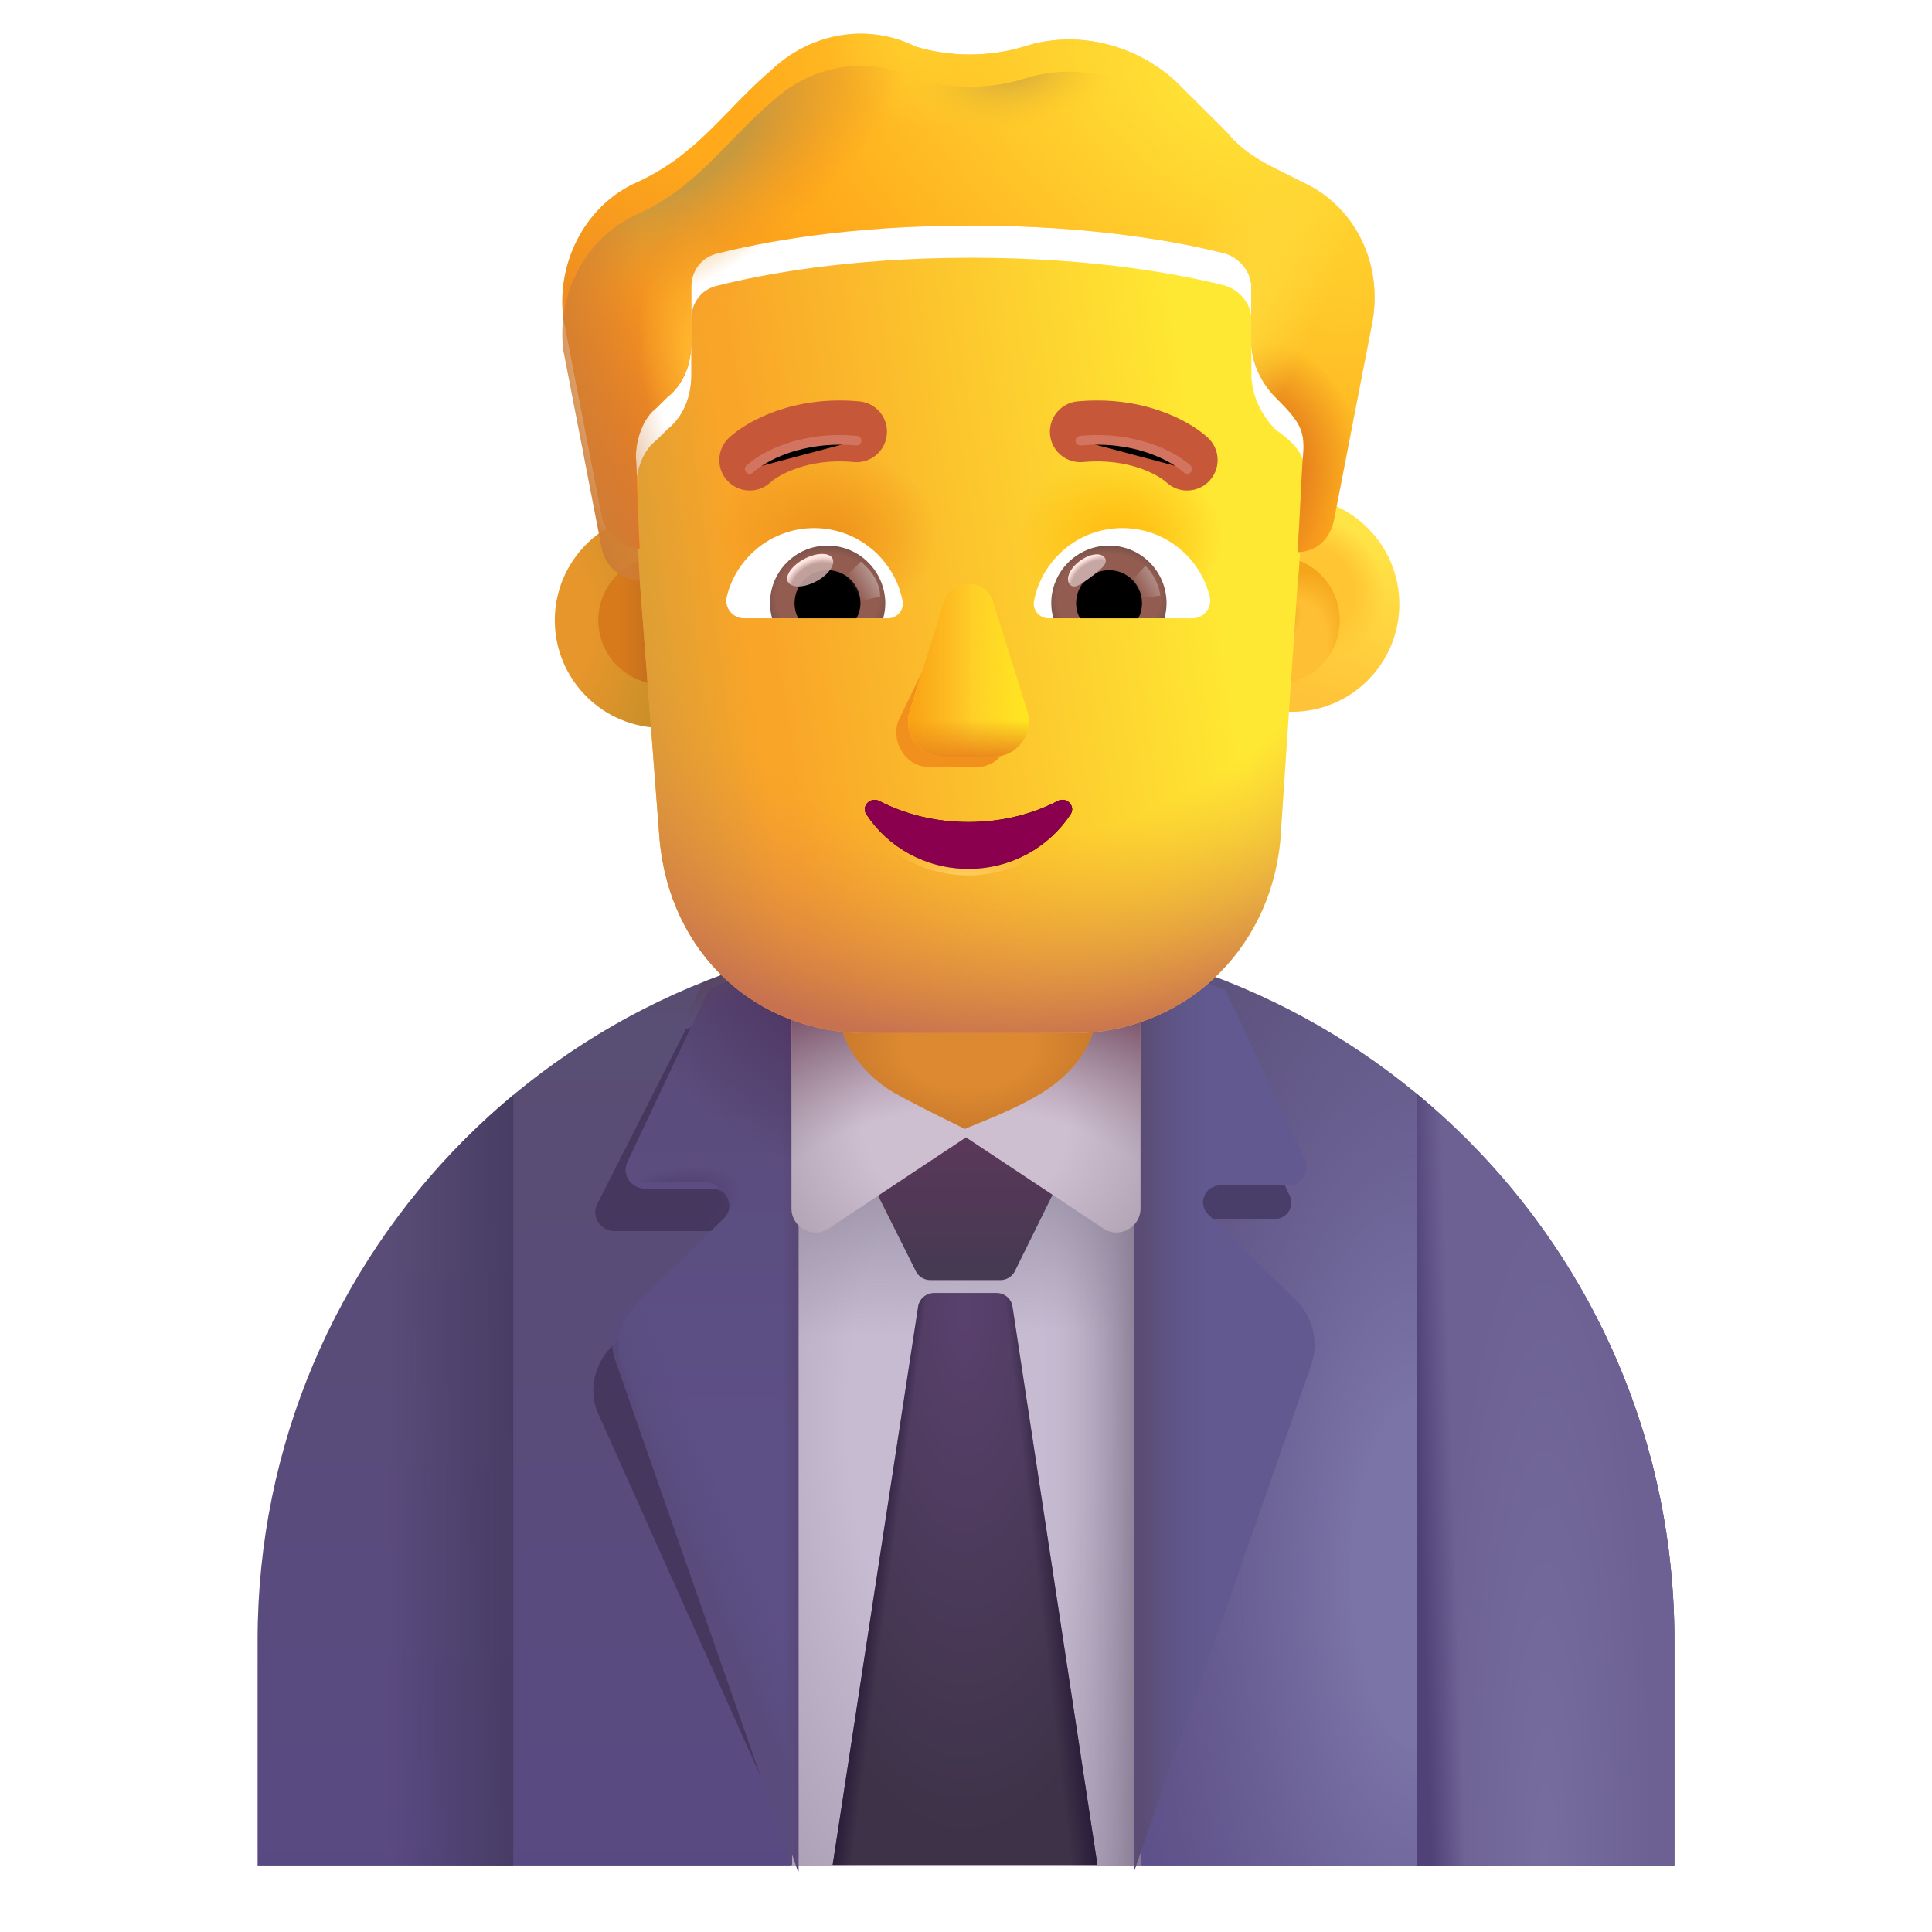 <svg viewBox="1 1 30 30" xmlns="http://www.w3.org/2000/svg">
<path d="M16 15.467C9.92 15.467 5 20.387 5 26.467V29.967H27V26.467C27 20.397 22.07 15.467 16 15.467Z" fill="url(#paint0_linear_4002_2092)"/>
<path d="M16 15.467C9.92 15.467 5 20.387 5 26.467V29.967H27V26.467C27 20.397 22.07 15.467 16 15.467Z" fill="url(#paint1_radial_4002_2092)"/>
<g filter="url(#filter0_f_4002_2092)">
<path d="M13.419 16.816C12.906 16.816 12.123 16.787 11.649 16.982L10.269 19.706C10.179 19.896 10.329 20.116 10.539 20.116H12.089C12.329 20.116 12.439 20.406 12.279 20.566L10.499 21.909C10.239 22.169 10.139 22.559 10.269 22.909L13.181 29.409L14.768 28.293L13.429 16.816H13.419Z" fill="#46375F"/>
</g>
<g filter="url(#filter1_f_4002_2092)">
<path d="M20.904 21.148L19.715 20.32C19.567 20.172 19.672 19.927 19.881 19.927H20.8C20.983 19.927 21.106 19.735 21.027 19.569L19.951 17.278C19.742 17.19 19.523 17.112 19.305 17.042H18.71V28.904L21.114 22.031C21.219 21.717 21.14 21.376 20.904 21.148Z" fill="#493E6A"/>
</g>
<path d="M18.71 16.087H13.29V29.977H18.71V16.087Z" fill="url(#paint2_radial_4002_2092)"/>
<path d="M18.71 16.087H13.29V29.977H18.71V16.087Z" fill="url(#paint3_linear_4002_2092)"/>
<path d="M18.71 16.087H13.29V29.977H18.71V16.087Z" fill="url(#paint4_linear_4002_2092)"/>
<path d="M23 17.985V29.967H27V26.467C27 23.055 25.442 20.003 23 17.985Z" fill="url(#paint5_radial_4002_2092)"/>
<path d="M23 17.985V29.967H27V26.467C27 23.055 25.442 20.003 23 17.985Z" fill="url(#paint6_linear_4002_2092)"/>
<g filter="url(#filter2_i_4002_2092)">
<path d="M13.29 16.057H12.44C12.26 16.117 12.08 16.187 11.91 16.257L10.64 18.947C10.55 19.137 10.7 19.357 10.91 19.357H11.96C12.2 19.357 12.31 19.647 12.15 19.807L10.79 21.137C10.53 21.397 10.43 21.787 10.56 22.137L13.29 29.957H13.3V16.057H13.29Z" fill="url(#paint7_linear_4002_2092)"/>
<path d="M13.29 16.057H12.44C12.26 16.117 12.08 16.187 11.91 16.257L10.64 18.947C10.55 19.137 10.7 19.357 10.91 19.357H11.96C12.2 19.357 12.31 19.647 12.15 19.807L10.79 21.137C10.53 21.397 10.43 21.787 10.56 22.137L13.29 29.957H13.3V16.057H13.29Z" fill="url(#paint8_linear_4002_2092)"/>
<path d="M13.29 16.057H12.44C12.26 16.117 12.08 16.187 11.91 16.257L10.64 18.947C10.55 19.137 10.7 19.357 10.91 19.357H11.96C12.2 19.357 12.31 19.647 12.15 19.807L10.79 21.137C10.53 21.397 10.43 21.787 10.56 22.137L13.29 29.957H13.3V16.057H13.29Z" fill="url(#paint9_radial_4002_2092)"/>
</g>
<path d="M13.29 16.057H12.44C12.26 16.117 12.08 16.187 11.91 16.257L10.64 18.947C10.55 19.137 10.7 19.357 10.91 19.357H11.96C12.2 19.357 12.31 19.647 12.15 19.807L10.79 21.137C10.53 21.397 10.43 21.787 10.56 22.137L13.29 29.957H13.3V16.057H13.29Z" fill="url(#paint10_linear_4002_2092)"/>
<path d="M13.29 16.057H12.44C12.26 16.117 12.08 16.187 11.91 16.257L10.64 18.947C10.55 19.137 10.7 19.357 10.91 19.357H11.96C12.2 19.357 12.31 19.647 12.15 19.807L10.79 21.137C10.53 21.397 10.43 21.787 10.56 22.137L13.29 29.957H13.3V16.057H13.29Z" fill="url(#paint11_radial_4002_2092)"/>
<path d="M13.29 16.057H12.44C12.26 16.117 12.08 16.187 11.91 16.257L10.64 18.947C10.55 19.137 10.7 19.357 10.91 19.357H11.96C12.2 19.357 12.31 19.647 12.15 19.807L10.79 21.137C10.53 21.397 10.43 21.787 10.56 22.137L13.29 29.957H13.3V16.057H13.29Z" fill="url(#paint12_linear_4002_2092)"/>
<g filter="url(#filter3_ii_4002_2092)">
<path d="M16.012 18.294L14.656 19.569C14.608 19.615 14.595 19.686 14.625 19.746L15.221 20.939C15.263 21.023 15.35 21.077 15.445 21.077H16.535C16.63 21.077 16.717 21.023 16.759 20.938L17.358 19.725C17.387 19.666 17.375 19.595 17.327 19.55L16.012 18.294Z" fill="url(#paint13_linear_4002_2092)"/>
</g>
<g filter="url(#filter4_i_4002_2092)">
<path d="M21.22 21.087L19.86 19.757C19.69 19.587 19.81 19.307 20.05 19.307H21.1C21.31 19.307 21.45 19.087 21.36 18.897L20.13 16.277C19.89 16.177 19.64 16.087 19.39 16.007H18.71V29.957L21.46 22.097C21.58 21.737 21.49 21.347 21.22 21.087Z" fill="#615990"/>
<path d="M21.22 21.087L19.86 19.757C19.69 19.587 19.81 19.307 20.05 19.307H21.1C21.31 19.307 21.45 19.087 21.36 18.897L20.13 16.277C19.89 16.177 19.64 16.087 19.39 16.007H18.71V29.957L21.46 22.097C21.58 21.737 21.49 21.347 21.22 21.087Z" fill="url(#paint14_linear_4002_2092)"/>
</g>
<path d="M16 15.024H13.29V19.764C13.29 20.074 13.65 20.254 13.9 20.054L16 18.661L18.1 20.054C18.35 20.254 18.71 20.074 18.71 19.764V15.024H16Z" fill="url(#paint15_radial_4002_2092)"/>
<path d="M16 15.024H13.29V19.764C13.29 20.074 13.65 20.254 13.9 20.054L16 18.661L18.1 20.054C18.35 20.254 18.71 20.074 18.71 19.764V15.024H16Z" fill="url(#paint16_radial_4002_2092)"/>
<path d="M7.032 29.967H8.97V18.003C7.187 19.485 5.881 21.52 5.314 23.846C5.11 24.689 5.005 25.571 5.01 26.477L5.03 29.967H7.032Z" fill="url(#paint17_linear_4002_2092)"/>
<path d="M15.505 21.077C15.381 21.077 15.276 21.167 15.257 21.289L13.93 29.957H18.04L16.722 21.29C16.704 21.167 16.599 21.077 16.475 21.077H15.505Z" fill="url(#paint18_radial_4002_2092)"/>
<path d="M15.505 21.077C15.381 21.077 15.276 21.167 15.257 21.289L13.93 29.957H18.04L16.722 21.29C16.704 21.167 16.599 21.077 16.475 21.077H15.505Z" fill="url(#paint19_linear_4002_2092)"/>
<path d="M15.505 21.077C15.381 21.077 15.276 21.167 15.257 21.289L13.93 29.957H18.04L16.722 21.29C16.704 21.167 16.599 21.077 16.475 21.077H15.505Z" fill="url(#paint20_linear_4002_2092)"/>
<path d="M14.045 16.857C14.066 17.07 14.25 17.548 14.791 17.911C15.005 18.055 16.004 18.54 15.984 18.53C16.14 18.452 16.791 18.232 17.268 17.911C17.809 17.548 17.993 17.07 18.014 16.857L16.029 15.904L14.045 16.857Z" fill="url(#paint21_radial_4002_2092)"/>
<circle cx="11.286" cy="10.632" r="1.671" fill="url(#paint22_radial_4002_2092)"/>
<g filter="url(#filter5_f_4002_2092)">
<circle cx="11.286" cy="10.632" r="0.996" fill="url(#paint23_linear_4002_2092)"/>
</g>
<g filter="url(#filter6_i_4002_2092)">
<circle cx="20.808" cy="10.632" r="1.671" fill="url(#paint24_linear_4002_2092)"/>
<circle cx="20.808" cy="10.632" r="1.671" fill="url(#paint25_radial_4002_2092)"/>
</g>
<g filter="url(#filter7_f_4002_2092)">
<circle cx="20.808" cy="10.632" r="0.996" fill="#FFBF34"/>
<circle cx="20.808" cy="10.632" r="0.996" fill="url(#paint26_radial_4002_2092)"/>
<circle cx="20.808" cy="10.632" r="0.996" fill="url(#paint27_radial_4002_2092)"/>
</g>
<path d="M10.934 10.019C10.907 9.705 10.875 8.809 10.875 8.579C10.875 8.312 10.983 7.992 11.197 7.832L11.358 7.672C11.627 7.458 11.734 7.138 11.734 6.818V5.963C11.734 5.696 11.895 5.483 12.164 5.43C12.808 5.269 14.15 5.002 16.083 5.002C18.016 5.002 19.358 5.269 20.003 5.43C20.217 5.483 20.432 5.696 20.432 5.963V6.818C20.432 7.138 20.593 7.458 20.808 7.672C21.311 8.024 21.279 8.218 21.238 8.633C21.224 8.761 21.184 9.828 21.148 10.074L20.882 14.036C20.721 15.807 19.329 17.042 17.669 17.042H14.455C12.741 17.042 11.402 15.807 11.242 14.036L10.934 10.019Z" fill="url(#paint28_linear_4002_2092)"/>
<path d="M10.934 10.019C10.907 9.705 10.875 8.809 10.875 8.579C10.875 8.312 10.983 7.992 11.197 7.832L11.358 7.672C11.627 7.458 11.734 7.138 11.734 6.818V5.963C11.734 5.696 11.895 5.483 12.164 5.43C12.808 5.269 14.15 5.002 16.083 5.002C18.016 5.002 19.358 5.269 20.003 5.43C20.217 5.483 20.432 5.696 20.432 5.963V6.818C20.432 7.138 20.593 7.458 20.808 7.672C21.311 8.024 21.279 8.218 21.238 8.633C21.224 8.761 21.184 9.828 21.148 10.074L20.882 14.036C20.721 15.807 19.329 17.042 17.669 17.042H14.455C12.741 17.042 11.402 15.807 11.242 14.036L10.934 10.019Z" fill="url(#paint29_linear_4002_2092)"/>
<path d="M10.934 10.019C10.907 9.705 10.875 8.809 10.875 8.579C10.875 8.312 10.983 7.992 11.197 7.832L11.358 7.672C11.627 7.458 11.734 7.138 11.734 6.818V5.963C11.734 5.696 11.895 5.483 12.164 5.43C12.808 5.269 14.15 5.002 16.083 5.002C18.016 5.002 19.358 5.269 20.003 5.43C20.217 5.483 20.432 5.696 20.432 5.963V6.818C20.432 7.138 20.593 7.458 20.808 7.672C21.311 8.024 21.279 8.218 21.238 8.633C21.224 8.761 21.184 9.828 21.148 10.074L20.882 14.036C20.721 15.807 19.329 17.042 17.669 17.042H14.455C12.741 17.042 11.402 15.807 11.242 14.036L10.934 10.019Z" fill="url(#paint30_radial_4002_2092)"/>
<path d="M10.934 10.019C10.907 9.705 10.875 8.809 10.875 8.579C10.875 8.312 10.983 7.992 11.197 7.832L11.358 7.672C11.627 7.458 11.734 7.138 11.734 6.818V5.963C11.734 5.696 11.895 5.483 12.164 5.43C12.808 5.269 14.15 5.002 16.083 5.002C18.016 5.002 19.358 5.269 20.003 5.43C20.217 5.483 20.432 5.696 20.432 5.963V6.818C20.432 7.138 20.593 7.458 20.808 7.672C21.311 8.024 21.279 8.218 21.238 8.633C21.224 8.761 21.184 9.828 21.148 10.074L20.882 14.036C20.721 15.807 19.329 17.042 17.669 17.042H14.455C12.741 17.042 11.402 15.807 11.242 14.036L10.934 10.019Z" fill="url(#paint31_radial_4002_2092)"/>
<path d="M10.934 10.019C10.907 9.705 10.875 8.809 10.875 8.579C10.875 8.312 10.983 7.992 11.197 7.832L11.358 7.672C11.627 7.458 11.734 7.138 11.734 6.818V5.963C11.734 5.696 11.895 5.483 12.164 5.43C12.808 5.269 14.15 5.002 16.083 5.002C18.016 5.002 19.358 5.269 20.003 5.43C20.217 5.483 20.432 5.696 20.432 5.963V6.818C20.432 7.138 20.593 7.458 20.808 7.672C21.311 8.024 21.279 8.218 21.238 8.633C21.224 8.761 21.184 9.828 21.148 10.074L20.882 14.036C20.721 15.807 19.329 17.042 17.669 17.042H14.455C12.741 17.042 11.402 15.807 11.242 14.036L10.934 10.019Z" fill="url(#paint32_radial_4002_2092)"/>
<g filter="url(#filter8_ii_4002_2092)">
<path d="M20.862 4.148L21.291 4.362C22.043 4.736 22.472 5.59 22.311 6.497L21.721 9.54C21.668 9.855 21.46 10.066 21.148 10.074C21.184 9.57 21.217 8.757 21.23 8.628C21.274 8.195 21.205 8.067 20.808 7.672C20.593 7.458 20.432 7.138 20.432 6.818V5.963C20.432 5.697 20.217 5.483 20.003 5.43C19.358 5.269 18.016 5.003 16.083 5.003C14.15 5.003 12.808 5.269 12.164 5.43C11.895 5.483 11.734 5.697 11.734 5.963V6.818C11.734 7.138 11.627 7.458 11.358 7.672L11.197 7.832C10.983 7.992 10.874 8.327 10.874 8.594C10.889 8.749 10.91 9.646 10.934 10.019C10.633 9.999 10.389 9.791 10.338 9.487L9.748 6.444C9.64 5.59 10.07 4.736 10.822 4.362C11.836 3.917 12.206 3.242 13.023 2.547C13.614 2.013 14.473 1.853 15.224 2.227C15.761 2.387 16.352 2.387 16.889 2.227C17.694 1.96 18.607 2.173 19.251 2.76L20.056 3.561C20.271 3.828 20.54 3.988 20.862 4.148Z" fill="#FFA91B"/>
<path d="M20.862 4.148L21.291 4.362C22.043 4.736 22.472 5.59 22.311 6.497L21.721 9.54C21.668 9.855 21.46 10.066 21.148 10.074C21.184 9.57 21.217 8.757 21.23 8.628C21.274 8.195 21.205 8.067 20.808 7.672C20.593 7.458 20.432 7.138 20.432 6.818V5.963C20.432 5.697 20.217 5.483 20.003 5.43C19.358 5.269 18.016 5.003 16.083 5.003C14.15 5.003 12.808 5.269 12.164 5.43C11.895 5.483 11.734 5.697 11.734 5.963V6.818C11.734 7.138 11.627 7.458 11.358 7.672L11.197 7.832C10.983 7.992 10.874 8.327 10.874 8.594C10.889 8.749 10.91 9.646 10.934 10.019C10.633 9.999 10.389 9.791 10.338 9.487L9.748 6.444C9.64 5.59 10.07 4.736 10.822 4.362C11.836 3.917 12.206 3.242 13.023 2.547C13.614 2.013 14.473 1.853 15.224 2.227C15.761 2.387 16.352 2.387 16.889 2.227C17.694 1.96 18.607 2.173 19.251 2.76L20.056 3.561C20.271 3.828 20.54 3.988 20.862 4.148Z" fill="url(#paint33_radial_4002_2092)"/>
<path d="M20.862 4.148L21.291 4.362C22.043 4.736 22.472 5.59 22.311 6.497L21.721 9.54C21.668 9.855 21.46 10.066 21.148 10.074C21.184 9.57 21.217 8.757 21.23 8.628C21.274 8.195 21.205 8.067 20.808 7.672C20.593 7.458 20.432 7.138 20.432 6.818V5.963C20.432 5.697 20.217 5.483 20.003 5.43C19.358 5.269 18.016 5.003 16.083 5.003C14.15 5.003 12.808 5.269 12.164 5.43C11.895 5.483 11.734 5.697 11.734 5.963V6.818C11.734 7.138 11.627 7.458 11.358 7.672L11.197 7.832C10.983 7.992 10.874 8.327 10.874 8.594C10.889 8.749 10.91 9.646 10.934 10.019C10.633 9.999 10.389 9.791 10.338 9.487L9.748 6.444C9.64 5.59 10.07 4.736 10.822 4.362C11.836 3.917 12.206 3.242 13.023 2.547C13.614 2.013 14.473 1.853 15.224 2.227C15.761 2.387 16.352 2.387 16.889 2.227C17.694 1.96 18.607 2.173 19.251 2.76L20.056 3.561C20.271 3.828 20.54 3.988 20.862 4.148Z" fill="url(#paint34_linear_4002_2092)"/>
<path d="M20.862 4.148L21.291 4.362C22.043 4.736 22.472 5.59 22.311 6.497L21.721 9.54C21.668 9.855 21.46 10.066 21.148 10.074C21.184 9.57 21.217 8.757 21.23 8.628C21.274 8.195 21.205 8.067 20.808 7.672C20.593 7.458 20.432 7.138 20.432 6.818V5.963C20.432 5.697 20.217 5.483 20.003 5.43C19.358 5.269 18.016 5.003 16.083 5.003C14.15 5.003 12.808 5.269 12.164 5.43C11.895 5.483 11.734 5.697 11.734 5.963V6.818C11.734 7.138 11.627 7.458 11.358 7.672L11.197 7.832C10.983 7.992 10.874 8.327 10.874 8.594C10.889 8.749 10.91 9.646 10.934 10.019C10.633 9.999 10.389 9.791 10.338 9.487L9.748 6.444C9.64 5.59 10.07 4.736 10.822 4.362C11.836 3.917 12.206 3.242 13.023 2.547C13.614 2.013 14.473 1.853 15.224 2.227C15.761 2.387 16.352 2.387 16.889 2.227C17.694 1.96 18.607 2.173 19.251 2.76L20.056 3.561C20.271 3.828 20.54 3.988 20.862 4.148Z" fill="url(#paint35_radial_4002_2092)"/>
<path d="M20.862 4.148L21.291 4.362C22.043 4.736 22.472 5.59 22.311 6.497L21.721 9.54C21.668 9.855 21.46 10.066 21.148 10.074C21.184 9.57 21.217 8.757 21.23 8.628C21.274 8.195 21.205 8.067 20.808 7.672C20.593 7.458 20.432 7.138 20.432 6.818V5.963C20.432 5.697 20.217 5.483 20.003 5.43C19.358 5.269 18.016 5.003 16.083 5.003C14.15 5.003 12.808 5.269 12.164 5.43C11.895 5.483 11.734 5.697 11.734 5.963V6.818C11.734 7.138 11.627 7.458 11.358 7.672L11.197 7.832C10.983 7.992 10.874 8.327 10.874 8.594C10.889 8.749 10.91 9.646 10.934 10.019C10.633 9.999 10.389 9.791 10.338 9.487L9.748 6.444C9.64 5.59 10.07 4.736 10.822 4.362C11.836 3.917 12.206 3.242 13.023 2.547C13.614 2.013 14.473 1.853 15.224 2.227C15.761 2.387 16.352 2.387 16.889 2.227C17.694 1.96 18.607 2.173 19.251 2.76L20.056 3.561C20.271 3.828 20.54 3.988 20.862 4.148Z" fill="url(#paint36_radial_4002_2092)"/>
<path d="M20.862 4.148L21.291 4.362C22.043 4.736 22.472 5.59 22.311 6.497L21.721 9.54C21.668 9.855 21.46 10.066 21.148 10.074C21.184 9.57 21.217 8.757 21.23 8.628C21.274 8.195 21.205 8.067 20.808 7.672C20.593 7.458 20.432 7.138 20.432 6.818V5.963C20.432 5.697 20.217 5.483 20.003 5.43C19.358 5.269 18.016 5.003 16.083 5.003C14.15 5.003 12.808 5.269 12.164 5.43C11.895 5.483 11.734 5.697 11.734 5.963V6.818C11.734 7.138 11.627 7.458 11.358 7.672L11.197 7.832C10.983 7.992 10.874 8.327 10.874 8.594C10.889 8.749 10.91 9.646 10.934 10.019C10.633 9.999 10.389 9.791 10.338 9.487L9.748 6.444C9.64 5.59 10.07 4.736 10.822 4.362C11.836 3.917 12.206 3.242 13.023 2.547C13.614 2.013 14.473 1.853 15.224 2.227C15.761 2.387 16.352 2.387 16.889 2.227C17.694 1.96 18.607 2.173 19.251 2.76L20.056 3.561C20.271 3.828 20.54 3.988 20.862 4.148Z" fill="url(#paint37_radial_4002_2092)"/>
<path d="M20.862 4.148L21.291 4.362C22.043 4.736 22.472 5.59 22.311 6.497L21.721 9.54C21.668 9.855 21.46 10.066 21.148 10.074C21.184 9.57 21.217 8.757 21.23 8.628C21.274 8.195 21.205 8.067 20.808 7.672C20.593 7.458 20.432 7.138 20.432 6.818V5.963C20.432 5.697 20.217 5.483 20.003 5.43C19.358 5.269 18.016 5.003 16.083 5.003C14.15 5.003 12.808 5.269 12.164 5.43C11.895 5.483 11.734 5.697 11.734 5.963V6.818C11.734 7.138 11.627 7.458 11.358 7.672L11.197 7.832C10.983 7.992 10.874 8.327 10.874 8.594C10.889 8.749 10.91 9.646 10.934 10.019C10.633 9.999 10.389 9.791 10.338 9.487L9.748 6.444C9.64 5.59 10.07 4.736 10.822 4.362C11.836 3.917 12.206 3.242 13.023 2.547C13.614 2.013 14.473 1.853 15.224 2.227C15.761 2.387 16.352 2.387 16.889 2.227C17.694 1.96 18.607 2.173 19.251 2.76L20.056 3.561C20.271 3.828 20.54 3.988 20.862 4.148Z" fill="url(#paint38_radial_4002_2092)"/>
</g>
<path d="M20.862 4.148L21.291 4.362C22.043 4.736 22.472 5.59 22.311 6.497L21.721 9.54C21.668 9.855 21.46 10.066 21.148 10.074C21.184 9.57 21.217 8.757 21.23 8.628C21.274 8.195 21.205 8.067 20.808 7.672C20.593 7.458 20.432 7.138 20.432 6.818V5.963C20.432 5.697 20.217 5.483 20.003 5.43C19.358 5.269 18.016 5.003 16.083 5.003C14.15 5.003 12.808 5.269 12.164 5.43C11.895 5.483 11.734 5.697 11.734 5.963V6.818C11.734 7.138 11.627 7.458 11.358 7.672L11.197 7.832C10.983 7.992 10.874 8.327 10.874 8.594C10.889 8.749 10.91 9.646 10.934 10.019C10.633 9.999 10.389 9.791 10.338 9.487L9.748 6.444C9.64 5.59 10.07 4.736 10.822 4.362C11.836 3.917 12.206 3.242 13.023 2.547C13.614 2.013 14.473 1.853 15.224 2.227C15.761 2.387 16.352 2.387 16.889 2.227C17.694 1.96 18.607 2.173 19.251 2.76L20.056 3.561C20.271 3.828 20.54 3.988 20.862 4.148Z" fill="url(#paint39_radial_4002_2092)"/>
<path d="M20.862 4.148L21.291 4.362C22.043 4.736 22.472 5.59 22.311 6.497L21.721 9.54C21.668 9.855 21.46 10.066 21.148 10.074C21.184 9.57 21.217 8.757 21.23 8.628C21.274 8.195 21.205 8.067 20.808 7.672C20.593 7.458 20.432 7.138 20.432 6.818V5.963C20.432 5.697 20.217 5.483 20.003 5.43C19.358 5.269 18.016 5.003 16.083 5.003C14.15 5.003 12.808 5.269 12.164 5.43C11.895 5.483 11.734 5.697 11.734 5.963V6.818C11.734 7.138 11.627 7.458 11.358 7.672L11.197 7.832C10.983 7.992 10.874 8.327 10.874 8.594C10.889 8.749 10.91 9.646 10.934 10.019C10.633 9.999 10.389 9.791 10.338 9.487L9.748 6.444C9.64 5.59 10.07 4.736 10.822 4.362C11.836 3.917 12.206 3.242 13.023 2.547C13.614 2.013 14.473 1.853 15.224 2.227C15.761 2.387 16.352 2.387 16.889 2.227C17.694 1.96 18.607 2.173 19.251 2.76L20.056 3.561C20.271 3.828 20.54 3.988 20.862 4.148Z" fill="url(#paint40_radial_4002_2092)"/>
<path d="M20.862 4.148L21.291 4.362C22.043 4.736 22.472 5.59 22.311 6.497L21.721 9.54C21.668 9.855 21.46 10.066 21.148 10.074C21.184 9.57 21.217 8.757 21.23 8.628C21.274 8.195 21.205 8.067 20.808 7.672C20.593 7.458 20.432 7.138 20.432 6.818V5.963C20.432 5.697 20.217 5.483 20.003 5.43C19.358 5.269 18.016 5.003 16.083 5.003C14.15 5.003 12.808 5.269 12.164 5.43C11.895 5.483 11.734 5.697 11.734 5.963V6.818C11.734 7.138 11.627 7.458 11.358 7.672L11.197 7.832C10.983 7.992 10.874 8.327 10.874 8.594C10.889 8.749 10.91 9.646 10.934 10.019C10.633 9.999 10.389 9.791 10.338 9.487L9.748 6.444C9.64 5.59 10.07 4.736 10.822 4.362C11.836 3.917 12.206 3.242 13.023 2.547C13.614 2.013 14.473 1.853 15.224 2.227C15.761 2.387 16.352 2.387 16.889 2.227C17.694 1.96 18.607 2.173 19.251 2.76L20.056 3.561C20.271 3.828 20.54 3.988 20.862 4.148Z" fill="url(#paint41_radial_4002_2092)"/>
<g filter="url(#filter9_f_4002_2092)">
<path d="M15.763 10.51L14.941 12.211C14.84 12.561 15.084 12.911 15.43 12.911H16.168C16.514 12.911 16.758 12.556 16.657 12.211L16.158 10.51C16.051 10.133 15.875 10.133 15.763 10.51Z" fill="#F1901C"/>
</g>
<g filter="url(#filter10_f_4002_2092)">
<path d="M15.656 10.347L15.124 12.048C15.015 12.398 15.276 12.748 15.645 12.748H16.432C16.801 12.748 17.061 12.393 16.953 12.048L16.421 10.347C16.307 9.97 15.775 9.97 15.656 10.347Z" fill="#FFCC28"/>
<path d="M15.656 10.347L15.124 12.048C15.015 12.398 15.276 12.748 15.645 12.748H16.432C16.801 12.748 17.061 12.393 16.953 12.048L16.421 10.347C16.307 9.97 15.775 9.97 15.656 10.347Z" fill="url(#paint42_linear_4002_2092)"/>
<path d="M15.656 10.347L15.124 12.048C15.015 12.398 15.276 12.748 15.645 12.748H16.432C16.801 12.748 17.061 12.393 16.953 12.048L16.421 10.347C16.307 9.97 15.775 9.97 15.656 10.347Z" fill="url(#paint43_linear_4002_2092)"/>
<path d="M15.656 10.347L15.124 12.048C15.015 12.398 15.276 12.748 15.645 12.748H16.432C16.801 12.748 17.061 12.393 16.953 12.048L16.421 10.347C16.307 9.97 15.775 9.97 15.656 10.347Z" fill="url(#paint44_linear_4002_2092)"/>
</g>
<g filter="url(#filter11_f_4002_2092)">
<path d="M16.038 13.765C15.53 13.765 15.053 13.646 14.652 13.437C14.515 13.367 14.367 13.521 14.454 13.646C14.789 14.154 15.373 14.492 16.038 14.492C16.703 14.492 17.288 14.154 17.623 13.646C17.709 13.516 17.562 13.367 17.425 13.437C17.023 13.646 16.551 13.765 16.038 13.765Z" stroke="url(#paint45_radial_4002_2092)" stroke-width="0.2"/>
</g>
<path d="M16.038 13.765C15.53 13.765 15.053 13.646 14.652 13.437C14.515 13.367 14.367 13.521 14.454 13.646C14.789 14.154 15.373 14.492 16.038 14.492C16.703 14.492 17.288 14.154 17.623 13.646C17.709 13.516 17.562 13.367 17.425 13.437C17.023 13.646 16.551 13.765 16.038 13.765Z" fill="#8A004F"/>
<path d="M18.428 9.2C19.082 9.2 19.634 9.651 19.784 10.26C19.829 10.434 19.695 10.601 19.516 10.601H17.284C17.141 10.601 17.028 10.471 17.056 10.329C17.182 9.688 17.746 9.2 18.428 9.2Z" fill="white"/>
<path d="M18.221 9.472C18.716 9.472 19.114 9.874 19.114 10.366C19.114 10.447 19.102 10.528 19.082 10.601H17.357C17.336 10.524 17.324 10.447 17.324 10.366C17.324 9.874 17.726 9.472 18.221 9.472Z" fill="url(#paint46_radial_4002_2092)"/>
<path d="M17.71 10.366C17.71 10.081 17.937 9.854 18.221 9.854C18.505 9.854 18.733 10.081 18.733 10.366C18.733 10.451 18.712 10.532 18.676 10.601H17.771C17.73 10.532 17.71 10.451 17.71 10.366Z" fill="black"/>
<g filter="url(#filter12_f_4002_2092)">
<path d="M18.155 9.661C18.219 9.746 18.086 9.85 17.935 9.963C17.784 10.076 17.672 10.156 17.608 10.071C17.544 9.985 17.615 9.825 17.767 9.712C17.918 9.599 18.092 9.576 18.155 9.661Z" fill="#C7A7A3"/>
<path d="M18.155 9.661C18.219 9.746 18.086 9.85 17.935 9.963C17.784 10.076 17.672 10.156 17.608 10.071C17.544 9.985 17.615 9.825 17.767 9.712C17.918 9.599 18.092 9.576 18.155 9.661Z" fill="url(#paint47_radial_4002_2092)"/>
</g>
<g filter="url(#filter13_f_4002_2092)">
<path d="M19.017 10.248C18.984 10.017 18.849 9.843 18.785 9.785L18.525 10.07L18.642 10.299L19.017 10.248Z" fill="url(#paint48_linear_4002_2092)"/>
</g>
<path d="M13.643 9.2C12.989 9.2 12.437 9.651 12.287 10.26C12.242 10.434 12.376 10.601 12.555 10.601H14.788C14.93 10.601 15.043 10.471 15.015 10.329C14.889 9.687 14.321 9.2 13.643 9.2Z" fill="white"/>
<path d="M13.85 9.472C13.355 9.472 12.957 9.874 12.957 10.365C12.957 10.447 12.969 10.528 12.989 10.601H14.715C14.735 10.524 14.747 10.447 14.747 10.365C14.743 9.874 14.345 9.472 13.85 9.472Z" fill="url(#paint49_radial_4002_2092)"/>
<path d="M14.361 10.366C14.361 10.081 14.134 9.854 13.85 9.854C13.566 9.854 13.338 10.081 13.338 10.366C13.338 10.451 13.359 10.532 13.395 10.601H14.3C14.337 10.532 14.361 10.451 14.361 10.366Z" fill="black"/>
<g filter="url(#filter14_f_4002_2092)">
<path d="M14.666 10.261C14.666 9.972 14.431 9.78 14.368 9.721L14.079 10.001L14.257 10.362L14.666 10.261Z" fill="url(#paint50_linear_4002_2092)"/>
</g>
<g filter="url(#filter15_f_4002_2092)">
<ellipse cx="13.581" cy="9.854" rx="0.39" ry="0.197" transform="rotate(-27.914 13.581 9.854)" fill="#C7A7A3" fill-opacity="0.9"/>
<ellipse cx="13.581" cy="9.854" rx="0.39" ry="0.197" transform="rotate(-27.914 13.581 9.854)" fill="url(#paint51_radial_4002_2092)"/>
</g>
<g filter="url(#filter16_i_4002_2092)">
<path fill-rule="evenodd" clip-rule="evenodd" d="M17.82 8.425C18.54 8.357 19.002 8.638 19.114 8.742C19.306 8.919 19.605 8.906 19.782 8.714C19.959 8.522 19.947 8.223 19.755 8.046C19.448 7.764 18.722 7.391 17.732 7.483C17.472 7.507 17.281 7.738 17.305 7.998C17.329 8.258 17.56 8.449 17.82 8.425Z" fill="#C65739"/>
</g>
<g filter="url(#filter17_f_4002_2092)">
<path d="M19.435 8.283C19.225 8.09 18.631 7.763 17.776 7.843" stroke="#D27460" stroke-width="0.15" stroke-linecap="round"/>
</g>
<g filter="url(#filter18_i_4002_2092)">
<path fill-rule="evenodd" clip-rule="evenodd" d="M14.257 8.425C13.536 8.357 13.074 8.638 12.962 8.742C12.77 8.919 12.471 8.906 12.294 8.714C12.117 8.522 12.13 8.223 12.322 8.046C12.628 7.764 13.354 7.391 14.345 7.483C14.605 7.507 14.796 7.738 14.771 7.998C14.747 8.258 14.517 8.449 14.257 8.425Z" fill="#C65739"/>
</g>
<g filter="url(#filter19_f_4002_2092)">
<path d="M12.642 8.283C12.851 8.09 13.445 7.763 14.301 7.843" stroke="#D27460" stroke-width="0.15" stroke-linecap="round"/>
</g>
<defs>
<filter id="filter0_f_4002_2092" x="9.212" y="15.814" width="6.556" height="14.595" filterUnits="userSpaceOnUse" color-interpolation-filters="sRGB">
<feFlood flood-opacity="0" result="BackgroundImageFix"/>
<feBlend mode="normal" in="SourceGraphic" in2="BackgroundImageFix" result="shape"/>
<feGaussianBlur stdDeviation="0.5" result="effect1_foregroundBlur_4002_2092"/>
</filter>
<filter id="filter1_f_4002_2092" x="17.96" y="16.292" width="3.95" height="13.362" filterUnits="userSpaceOnUse" color-interpolation-filters="sRGB">
<feFlood flood-opacity="0" result="BackgroundImageFix"/>
<feBlend mode="normal" in="SourceGraphic" in2="BackgroundImageFix" result="shape"/>
<feGaussianBlur stdDeviation="0.375" result="effect1_foregroundBlur_4002_2092"/>
</filter>
<filter id="filter2_i_4002_2092" x="10.503" y="16.057" width="2.897" height="14" filterUnits="userSpaceOnUse" color-interpolation-filters="sRGB">
<feFlood flood-opacity="0" result="BackgroundImageFix"/>
<feBlend mode="normal" in="SourceGraphic" in2="BackgroundImageFix" result="shape"/>
<feColorMatrix in="SourceAlpha" type="matrix" values="0 0 0 0 0 0 0 0 0 0 0 0 0 0 0 0 0 0 127 0" result="hardAlpha"/>
<feOffset dx="0.1" dy="0.1"/>
<feGaussianBlur stdDeviation="0.1"/>
<feComposite in2="hardAlpha" operator="arithmetic" k2="-1" k3="1"/>
<feColorMatrix type="matrix" values="0 0 0 0 0.404 0 0 0 0 0.369 0 0 0 0 0.494 0 0 0 1 0"/>
<feBlend mode="normal" in2="shape" result="effect1_innerShadow_4002_2092"/>
</filter>
<filter id="filter3_ii_4002_2092" x="14.509" y="18.194" width="2.965" height="2.883" filterUnits="userSpaceOnUse" color-interpolation-filters="sRGB">
<feFlood flood-opacity="0" result="BackgroundImageFix"/>
<feBlend mode="normal" in="SourceGraphic" in2="BackgroundImageFix" result="shape"/>
<feColorMatrix in="SourceAlpha" type="matrix" values="0 0 0 0 0 0 0 0 0 0 0 0 0 0 0 0 0 0 127 0" result="hardAlpha"/>
<feOffset dx="0.1" dy="-0.1"/>
<feGaussianBlur stdDeviation="0.25"/>
<feComposite in2="hardAlpha" operator="arithmetic" k2="-1" k3="1"/>
<feColorMatrix type="matrix" values="0 0 0 0 0.157 0 0 0 0 0.098 0 0 0 0 0.216 0 0 0 1 0"/>
<feBlend mode="normal" in2="shape" result="effect1_innerShadow_4002_2092"/>
<feColorMatrix in="SourceAlpha" type="matrix" values="0 0 0 0 0 0 0 0 0 0 0 0 0 0 0 0 0 0 127 0" result="hardAlpha"/>
<feOffset dx="-0.1" dy="-0.1"/>
<feGaussianBlur stdDeviation="0.25"/>
<feComposite in2="hardAlpha" operator="arithmetic" k2="-1" k3="1"/>
<feColorMatrix type="matrix" values="0 0 0 0 0.157 0 0 0 0 0.098 0 0 0 0 0.216 0 0 0 1 0"/>
<feBlend mode="normal" in2="effect1_innerShadow_4002_2092" result="effect2_innerShadow_4002_2092"/>
</filter>
<filter id="filter4_i_4002_2092" x="18.61" y="16.007" width="2.902" height="14.05" filterUnits="userSpaceOnUse" color-interpolation-filters="sRGB">
<feFlood flood-opacity="0" result="BackgroundImageFix"/>
<feBlend mode="normal" in="SourceGraphic" in2="BackgroundImageFix" result="shape"/>
<feColorMatrix in="SourceAlpha" type="matrix" values="0 0 0 0 0 0 0 0 0 0 0 0 0 0 0 0 0 0 127 0" result="hardAlpha"/>
<feOffset dx="-0.1" dy="0.1"/>
<feGaussianBlur stdDeviation="0.1"/>
<feComposite in2="hardAlpha" operator="arithmetic" k2="-1" k3="1"/>
<feColorMatrix type="matrix" values="0 0 0 0 0.439 0 0 0 0 0.416 0 0 0 0 0.584 0 0 0 1 0"/>
<feBlend mode="normal" in2="shape" result="effect1_innerShadow_4002_2092"/>
</filter>
<filter id="filter5_f_4002_2092" x="9.79" y="9.136" width="2.992" height="2.992" filterUnits="userSpaceOnUse" color-interpolation-filters="sRGB">
<feFlood flood-opacity="0" result="BackgroundImageFix"/>
<feBlend mode="normal" in="SourceGraphic" in2="BackgroundImageFix" result="shape"/>
<feGaussianBlur stdDeviation="0.25" result="effect1_foregroundBlur_4002_2092"/>
</filter>
<filter id="filter6_i_4002_2092" x="19.137" y="8.711" width="3.592" height="3.592" filterUnits="userSpaceOnUse" color-interpolation-filters="sRGB">
<feFlood flood-opacity="0" result="BackgroundImageFix"/>
<feBlend mode="normal" in="SourceGraphic" in2="BackgroundImageFix" result="shape"/>
<feColorMatrix in="SourceAlpha" type="matrix" values="0 0 0 0 0 0 0 0 0 0 0 0 0 0 0 0 0 0 127 0" result="hardAlpha"/>
<feOffset dx="0.25" dy="-0.25"/>
<feGaussianBlur stdDeviation="0.25"/>
<feComposite in2="hardAlpha" operator="arithmetic" k2="-1" k3="1"/>
<feColorMatrix type="matrix" values="0 0 0 0 0.851 0 0 0 0 0.561 0 0 0 0 0.376 0 0 0 1 0"/>
<feBlend mode="normal" in2="shape" result="effect1_innerShadow_4002_2092"/>
</filter>
<filter id="filter7_f_4002_2092" x="19.312" y="9.136" width="2.992" height="2.992" filterUnits="userSpaceOnUse" color-interpolation-filters="sRGB">
<feFlood flood-opacity="0" result="BackgroundImageFix"/>
<feBlend mode="normal" in="SourceGraphic" in2="BackgroundImageFix" result="shape"/>
<feGaussianBlur stdDeviation="0.25" result="effect1_foregroundBlur_4002_2092"/>
</filter>
<filter id="filter8_ii_4002_2092" x="9.731" y="1.773" width="12.614" height="8.301" filterUnits="userSpaceOnUse" color-interpolation-filters="sRGB">
<feFlood flood-opacity="0" result="BackgroundImageFix"/>
<feBlend mode="normal" in="SourceGraphic" in2="BackgroundImageFix" result="shape"/>
<feColorMatrix in="SourceAlpha" type="matrix" values="0 0 0 0 0 0 0 0 0 0 0 0 0 0 0 0 0 0 127 0" result="hardAlpha"/>
<feOffset dy="-0.25"/>
<feGaussianBlur stdDeviation="0.125"/>
<feComposite in2="hardAlpha" operator="arithmetic" k2="-1" k3="1"/>
<feColorMatrix type="matrix" values="0 0 0 0 0.984 0 0 0 0 0.584 0 0 0 0 0.129 0 0 0 1 0"/>
<feBlend mode="normal" in2="shape" result="effect1_innerShadow_4002_2092"/>
<feColorMatrix in="SourceAlpha" type="matrix" values="0 0 0 0 0 0 0 0 0 0 0 0 0 0 0 0 0 0 127 0" result="hardAlpha"/>
<feOffset dy="-0.25"/>
<feGaussianBlur stdDeviation="0.125"/>
<feComposite in2="hardAlpha" operator="arithmetic" k2="-1" k3="1"/>
<feColorMatrix type="matrix" values="0 0 0 0 0.973 0 0 0 0 0.573 0 0 0 0 0.016 0 0 0 1 0"/>
<feBlend mode="normal" in2="effect1_innerShadow_4002_2092" result="effect2_innerShadow_4002_2092"/>
</filter>
<filter id="filter9_f_4002_2092" x="14.168" y="9.477" width="3.262" height="4.184" filterUnits="userSpaceOnUse" color-interpolation-filters="sRGB">
<feFlood flood-opacity="0" result="BackgroundImageFix"/>
<feBlend mode="normal" in="SourceGraphic" in2="BackgroundImageFix" result="shape"/>
<feGaussianBlur stdDeviation="0.375" result="effect1_foregroundBlur_4002_2092"/>
</filter>
<filter id="filter10_f_4002_2092" x="14.849" y="9.814" width="2.379" height="3.184" filterUnits="userSpaceOnUse" color-interpolation-filters="sRGB">
<feFlood flood-opacity="0" result="BackgroundImageFix"/>
<feBlend mode="normal" in="SourceGraphic" in2="BackgroundImageFix" result="shape"/>
<feGaussianBlur stdDeviation="0.125" result="effect1_foregroundBlur_4002_2092"/>
</filter>
<filter id="filter11_f_4002_2092" x="14.228" y="13.219" width="3.621" height="1.474" filterUnits="userSpaceOnUse" color-interpolation-filters="sRGB">
<feFlood flood-opacity="0" result="BackgroundImageFix"/>
<feBlend mode="normal" in="SourceGraphic" in2="BackgroundImageFix" result="shape"/>
<feGaussianBlur stdDeviation="0.05" result="effect1_foregroundBlur_4002_2092"/>
</filter>
<filter id="filter12_f_4002_2092" x="17.485" y="9.51" width="0.787" height="0.697" filterUnits="userSpaceOnUse" color-interpolation-filters="sRGB">
<feFlood flood-opacity="0" result="BackgroundImageFix"/>
<feBlend mode="normal" in="SourceGraphic" in2="BackgroundImageFix" result="shape"/>
<feGaussianBlur stdDeviation="0.05" result="effect1_foregroundBlur_4002_2092"/>
</filter>
<filter id="filter13_f_4002_2092" x="18.325" y="9.585" width="0.892" height="0.914" filterUnits="userSpaceOnUse" color-interpolation-filters="sRGB">
<feFlood flood-opacity="0" result="BackgroundImageFix"/>
<feBlend mode="normal" in="SourceGraphic" in2="BackgroundImageFix" result="shape"/>
<feGaussianBlur stdDeviation="0.1" result="effect1_foregroundBlur_4002_2092"/>
</filter>
<filter id="filter14_f_4002_2092" x="13.879" y="9.521" width="0.987" height="1.041" filterUnits="userSpaceOnUse" color-interpolation-filters="sRGB">
<feFlood flood-opacity="0" result="BackgroundImageFix"/>
<feBlend mode="normal" in="SourceGraphic" in2="BackgroundImageFix" result="shape"/>
<feGaussianBlur stdDeviation="0.1" result="effect1_foregroundBlur_4002_2092"/>
</filter>
<filter id="filter15_f_4002_2092" x="13.124" y="9.502" width="0.914" height="0.705" filterUnits="userSpaceOnUse" color-interpolation-filters="sRGB">
<feFlood flood-opacity="0" result="BackgroundImageFix"/>
<feBlend mode="normal" in="SourceGraphic" in2="BackgroundImageFix" result="shape"/>
<feGaussianBlur stdDeviation="0.05" result="effect1_foregroundBlur_4002_2092"/>
</filter>
<filter id="filter16_i_4002_2092" x="17.303" y="7.219" width="2.604" height="1.648" filterUnits="userSpaceOnUse" color-interpolation-filters="sRGB">
<feFlood flood-opacity="0" result="BackgroundImageFix"/>
<feBlend mode="normal" in="SourceGraphic" in2="BackgroundImageFix" result="shape"/>
<feColorMatrix in="SourceAlpha" type="matrix" values="0 0 0 0 0 0 0 0 0 0 0 0 0 0 0 0 0 0 127 0" result="hardAlpha"/>
<feOffset dy="-0.25"/>
<feGaussianBlur stdDeviation="0.2"/>
<feComposite in2="hardAlpha" operator="arithmetic" k2="-1" k3="1"/>
<feColorMatrix type="matrix" values="0 0 0 0 0.698 0 0 0 0 0.251 0 0 0 0 0.314 0 0 0 1 0"/>
<feBlend mode="normal" in2="shape" result="effect1_innerShadow_4002_2092"/>
</filter>
<filter id="filter17_f_4002_2092" x="17.451" y="7.506" width="2.309" height="1.103" filterUnits="userSpaceOnUse" color-interpolation-filters="sRGB">
<feFlood flood-opacity="0" result="BackgroundImageFix"/>
<feBlend mode="normal" in="SourceGraphic" in2="BackgroundImageFix" result="shape"/>
<feGaussianBlur stdDeviation="0.125" result="effect1_foregroundBlur_4002_2092"/>
</filter>
<filter id="filter18_i_4002_2092" x="12.169" y="7.219" width="2.604" height="1.648" filterUnits="userSpaceOnUse" color-interpolation-filters="sRGB">
<feFlood flood-opacity="0" result="BackgroundImageFix"/>
<feBlend mode="normal" in="SourceGraphic" in2="BackgroundImageFix" result="shape"/>
<feColorMatrix in="SourceAlpha" type="matrix" values="0 0 0 0 0 0 0 0 0 0 0 0 0 0 0 0 0 0 127 0" result="hardAlpha"/>
<feOffset dy="-0.25"/>
<feGaussianBlur stdDeviation="0.2"/>
<feComposite in2="hardAlpha" operator="arithmetic" k2="-1" k3="1"/>
<feColorMatrix type="matrix" values="0 0 0 0 0.698 0 0 0 0 0.251 0 0 0 0 0.314 0 0 0 1 0"/>
<feBlend mode="normal" in2="shape" result="effect1_innerShadow_4002_2092"/>
</filter>
<filter id="filter19_f_4002_2092" x="12.317" y="7.506" width="2.309" height="1.103" filterUnits="userSpaceOnUse" color-interpolation-filters="sRGB">
<feFlood flood-opacity="0" result="BackgroundImageFix"/>
<feBlend mode="normal" in="SourceGraphic" in2="BackgroundImageFix" result="shape"/>
<feGaussianBlur stdDeviation="0.125" result="effect1_foregroundBlur_4002_2092"/>
</filter>
<linearGradient id="paint0_linear_4002_2092" x1="16" y1="16.279" x2="16" y2="31.216" gradientUnits="userSpaceOnUse">
<stop stop-color="#594E72"/>
<stop offset="1" stop-color="#594984"/>
</linearGradient>
<radialGradient id="paint1_radial_4002_2092" cx="0" cy="0" r="1" gradientUnits="userSpaceOnUse" gradientTransform="translate(22.995 25.46) rotate(-90) scale(16.431 6.37)">
<stop offset="0.156" stop-color="#7B74A6"/>
<stop offset="1" stop-color="#5F5490" stop-opacity="0"/>
</radialGradient>
<radialGradient id="paint2_radial_4002_2092" cx="0" cy="0" r="1" gradientUnits="userSpaceOnUse" gradientTransform="translate(16 23.032) rotate(90) scale(10.121 4.597)">
<stop offset="0.397" stop-color="#C6BBD1"/>
<stop offset="1" stop-color="#A89CB3"/>
</radialGradient>
<linearGradient id="paint3_linear_4002_2092" x1="18.903" y1="25.279" x2="17.059" y2="25.279" gradientUnits="userSpaceOnUse">
<stop stop-color="#7A6C85"/>
<stop offset="1" stop-color="#C7BCD2" stop-opacity="0"/>
</linearGradient>
<linearGradient id="paint4_linear_4002_2092" x1="15.591" y1="17.826" x2="15.669" y2="21.716" gradientUnits="userSpaceOnUse">
<stop stop-color="#877F93"/>
<stop offset="1" stop-color="#877F93" stop-opacity="0"/>
</linearGradient>
<radialGradient id="paint5_radial_4002_2092" cx="0" cy="0" r="1" gradientUnits="userSpaceOnUse" gradientTransform="translate(25 29.967) rotate(-90) scale(10.313 1.684)">
<stop stop-color="#776D9F"/>
<stop offset="1" stop-color="#6D6193"/>
</radialGradient>
<linearGradient id="paint6_linear_4002_2092" x1="23" y1="29.454" x2="23.744" y2="29.43" gradientUnits="userSpaceOnUse">
<stop offset="0.276" stop-color="#504176"/>
<stop offset="1" stop-color="#504176" stop-opacity="0"/>
</linearGradient>
<linearGradient id="paint7_linear_4002_2092" x1="11.902" y1="16.057" x2="11.902" y2="29.957" gradientUnits="userSpaceOnUse">
<stop stop-color="#594B78"/>
<stop offset="0.524" stop-color="#5D5087"/>
</linearGradient>
<linearGradient id="paint8_linear_4002_2092" x1="13.671" y1="22.516" x2="13.05" y2="22.516" gradientUnits="userSpaceOnUse">
<stop stop-color="#553A63"/>
<stop offset="1" stop-color="#553A63" stop-opacity="0"/>
</linearGradient>
<radialGradient id="paint9_radial_4002_2092" cx="0" cy="0" r="1" gradientUnits="userSpaceOnUse" gradientTransform="translate(13.716 16.341) rotate(126.18) scale(2.594 3.595)">
<stop stop-color="#4E3360"/>
<stop offset="1" stop-color="#4E3360" stop-opacity="0"/>
</radialGradient>
<linearGradient id="paint10_linear_4002_2092" x1="11.902" y1="25.933" x2="12.839" y2="25.532" gradientUnits="userSpaceOnUse">
<stop offset="0.196" stop-color="#594C7D"/>
<stop offset="1" stop-color="#594C7D" stop-opacity="0"/>
</linearGradient>
<radialGradient id="paint11_radial_4002_2092" cx="0" cy="0" r="1" gradientUnits="userSpaceOnUse" gradientTransform="translate(11.395 19.724) rotate(-15.945) scale(1.138 0.559)">
<stop offset="0.241" stop-color="#4B3B6D"/>
<stop offset="1" stop-color="#4B3B6D" stop-opacity="0"/>
</radialGradient>
<linearGradient id="paint12_linear_4002_2092" x1="12.223" y1="16.057" x2="12.434" y2="16.458" gradientUnits="userSpaceOnUse">
<stop stop-color="#584360"/>
<stop offset="1" stop-color="#584360" stop-opacity="0"/>
</linearGradient>
<linearGradient id="paint13_linear_4002_2092" x1="15.988" y1="18.95" x2="15.988" y2="20.935" gradientUnits="userSpaceOnUse">
<stop offset="0.006" stop-color="#5A3859"/>
<stop offset="1" stop-color="#463952"/>
</linearGradient>
<linearGradient id="paint14_linear_4002_2092" x1="18.71" y1="21.564" x2="20.111" y2="21.564" gradientUnits="userSpaceOnUse">
<stop offset="0.093" stop-color="#5A4C74"/>
<stop offset="1" stop-color="#625A91" stop-opacity="0"/>
</linearGradient>
<radialGradient id="paint15_radial_4002_2092" cx="0" cy="0" r="1" gradientUnits="userSpaceOnUse" gradientTransform="translate(16 18.482) rotate(90) scale(3.75 4.377)">
<stop offset="0.362" stop-color="#CDBED0"/>
<stop offset="1" stop-color="#A093A3"/>
</radialGradient>
<radialGradient id="paint16_radial_4002_2092" cx="0" cy="0" r="1" gradientUnits="userSpaceOnUse" gradientTransform="translate(16 20.979) rotate(-90) scale(5.188 6.815)">
<stop offset="0.533" stop-color="#9D8392" stop-opacity="0"/>
<stop offset="0.876" stop-color="#815A72"/>
</radialGradient>
<linearGradient id="paint17_linear_4002_2092" x1="9.452" y1="23.974" x2="7.02" y2="23.974" gradientUnits="userSpaceOnUse">
<stop stop-color="#43395F"/>
<stop offset="1" stop-color="#43395F" stop-opacity="0"/>
</linearGradient>
<radialGradient id="paint18_radial_4002_2092" cx="0" cy="0" r="1" gradientUnits="userSpaceOnUse" gradientTransform="translate(15.983 21.372) rotate(90) scale(8.812 3.455)">
<stop offset="0.006" stop-color="#59416D"/>
<stop offset="0.94" stop-color="#3D3247"/>
</radialGradient>
<linearGradient id="paint19_linear_4002_2092" x1="14.606" y1="24.837" x2="14.899" y2="24.876" gradientUnits="userSpaceOnUse">
<stop stop-color="#2B1B3A"/>
<stop offset="1" stop-color="#2B1B3A" stop-opacity="0"/>
</linearGradient>
<linearGradient id="paint20_linear_4002_2092" x1="17.411" y1="24.654" x2="17.012" y2="24.701" gradientUnits="userSpaceOnUse">
<stop stop-color="#2B1B3A"/>
<stop offset="1" stop-color="#2B1B3A" stop-opacity="0"/>
</linearGradient>
<radialGradient id="paint21_radial_4002_2092" cx="0" cy="0" r="1" gradientUnits="userSpaceOnUse" gradientTransform="translate(16.029 17.228) rotate(90) scale(2.488 3.729)">
<stop offset="0.272" stop-color="#DD8931"/>
<stop offset="1" stop-color="#A85F21"/>
</radialGradient>
<radialGradient id="paint22_radial_4002_2092" cx="0" cy="0" r="1" gradientUnits="userSpaceOnUse" gradientTransform="translate(9.615 10.632) scale(1.757 3.074)">
<stop offset="0.351" stop-color="#E6962B"/>
<stop offset="1" stop-color="#CA8F29"/>
</radialGradient>
<linearGradient id="paint23_linear_4002_2092" x1="11.286" y1="10.911" x2="10.645" y2="10.911" gradientUnits="userSpaceOnUse">
<stop stop-color="#BD6A1E"/>
<stop offset="1" stop-color="#D77A1C"/>
</linearGradient>
<linearGradient id="paint24_linear_4002_2092" x1="21.895" y1="9.54" x2="21.076" y2="12.078" gradientUnits="userSpaceOnUse">
<stop stop-color="#FFE446"/>
<stop offset="1" stop-color="#FFC339"/>
</linearGradient>
<radialGradient id="paint25_radial_4002_2092" cx="0" cy="0" r="1" gradientUnits="userSpaceOnUse" gradientTransform="translate(21.18 10.367) rotate(-36.06) scale(1.024 1.168)">
<stop offset="0.543" stop-color="#FFC532"/>
<stop offset="1" stop-color="#FFC532" stop-opacity="0"/>
</radialGradient>
<radialGradient id="paint26_radial_4002_2092" cx="0" cy="0" r="1" gradientUnits="userSpaceOnUse" gradientTransform="translate(20.767 11.454) rotate(-61.468) scale(1.721 1.007)">
<stop offset="0.69" stop-color="#F4A51A" stop-opacity="0"/>
<stop offset="1" stop-color="#F4A51A"/>
</radialGradient>
<radialGradient id="paint27_radial_4002_2092" cx="0" cy="0" r="1" gradientUnits="userSpaceOnUse" gradientTransform="translate(20.808 10.632) rotate(44.708) scale(0.365 0.471)">
<stop stop-color="#E59B1F"/>
<stop offset="1" stop-color="#E59B1F" stop-opacity="0"/>
</radialGradient>
<linearGradient id="paint28_linear_4002_2092" x1="20.078" y1="11.022" x2="12.434" y2="12.161" gradientUnits="userSpaceOnUse">
<stop stop-color="#FFE833"/>
<stop offset="0.916" stop-color="#F9A528"/>
</linearGradient>
<linearGradient id="paint29_linear_4002_2092" x1="10.637" y1="13.721" x2="12.952" y2="13.419" gradientUnits="userSpaceOnUse">
<stop stop-color="#D19C3A"/>
<stop offset="1" stop-color="#D19C3A" stop-opacity="0"/>
</linearGradient>
<radialGradient id="paint30_radial_4002_2092" cx="0" cy="0" r="1" gradientUnits="userSpaceOnUse" gradientTransform="translate(16.529 9.04) rotate(90) scale(8.157 9.314)">
<stop offset="0.607" stop-color="#EC943D" stop-opacity="0"/>
<stop offset="1" stop-color="#C77150"/>
</radialGradient>
<radialGradient id="paint31_radial_4002_2092" cx="0" cy="0" r="1" gradientUnits="userSpaceOnUse" gradientTransform="translate(18.386 9.36) rotate(-90) scale(1.308 1.61)">
<stop stop-color="#FFBA0D"/>
<stop offset="1" stop-color="#FFBA0D" stop-opacity="0"/>
</radialGradient>
<radialGradient id="paint32_radial_4002_2092" cx="0" cy="0" r="1" gradientUnits="userSpaceOnUse" gradientTransform="translate(13.824 9.326) rotate(-90) scale(1.392 1.731)">
<stop stop-color="#EE911A"/>
<stop offset="1" stop-color="#EE911A" stop-opacity="0"/>
</radialGradient>
<radialGradient id="paint33_radial_4002_2092" cx="0" cy="0" r="1" gradientUnits="userSpaceOnUse" gradientTransform="translate(19.734 2.912) rotate(127.807) scale(5.611 9.543)">
<stop stop-color="#FFE336"/>
<stop offset="1" stop-color="#FFE336" stop-opacity="0"/>
</radialGradient>
<linearGradient id="paint34_linear_4002_2092" x1="11.173" y1="10.365" x2="14.077" y2="5.205" gradientUnits="userSpaceOnUse">
<stop stop-color="#E07027"/>
<stop offset="1" stop-color="#E07027" stop-opacity="0"/>
</linearGradient>
<radialGradient id="paint35_radial_4002_2092" cx="0" cy="0" r="1" gradientUnits="userSpaceOnUse" gradientTransform="translate(11.898 6.991) rotate(-95.29) scale(2.003 0.984)">
<stop offset="0.222" stop-color="#FFB42C"/>
<stop offset="1" stop-color="#FFB42C" stop-opacity="0"/>
</radialGradient>
<radialGradient id="paint36_radial_4002_2092" cx="0" cy="0" r="1" gradientUnits="userSpaceOnUse" gradientTransform="translate(20.269 8.893) rotate(-66.4) scale(2.148 1.752)">
<stop offset="0.479" stop-color="#E57D1C"/>
<stop offset="1" stop-color="#E57D1C" stop-opacity="0"/>
</radialGradient>
<radialGradient id="paint37_radial_4002_2092" cx="0" cy="0" r="1" gradientUnits="userSpaceOnUse" gradientTransform="translate(15.262 2.023) rotate(51.134) scale(1.584 1.398)">
<stop stop-color="#FFCE2C"/>
<stop offset="1" stop-color="#FFCE2C" stop-opacity="0"/>
</radialGradient>
<radialGradient id="paint38_radial_4002_2092" cx="0" cy="0" r="1" gradientUnits="userSpaceOnUse" gradientTransform="translate(20.231 6.409) rotate(-64.453) scale(3.368 1.164)">
<stop stop-color="#FFD93A"/>
<stop offset="1" stop-color="#FFD93A" stop-opacity="0"/>
</radialGradient>
<radialGradient id="paint39_radial_4002_2092" cx="0" cy="0" r="1" gradientUnits="userSpaceOnUse" gradientTransform="translate(16.734 2.023) rotate(75.569) scale(1.049 1.725)">
<stop offset="0.208" stop-color="#DDB13B"/>
<stop offset="1" stop-color="#FFC926" stop-opacity="0"/>
</radialGradient>
<radialGradient id="paint40_radial_4002_2092" cx="0" cy="0" r="1" gradientUnits="userSpaceOnUse" gradientTransform="translate(11.652 3.285) rotate(55.305) scale(1.947 4.051)">
<stop offset="0.288" stop-color="#C9993E"/>
<stop offset="1" stop-color="#F29322" stop-opacity="0"/>
</radialGradient>
<radialGradient id="paint41_radial_4002_2092" cx="0" cy="0" r="1" gradientUnits="userSpaceOnUse" gradientTransform="translate(17.192 6.264) rotate(155.748) scale(7.913 9.901)">
<stop offset="0.756" stop-color="#CF7D35" stop-opacity="0"/>
<stop offset="0.959" stop-color="#CF7D35"/>
</radialGradient>
<linearGradient id="paint42_linear_4002_2092" x1="15.173" y1="11.682" x2="16.112" y2="11.682" gradientUnits="userSpaceOnUse">
<stop stop-color="#FAA416"/>
<stop offset="1" stop-color="#FAA416" stop-opacity="0"/>
</linearGradient>
<linearGradient id="paint43_linear_4002_2092" x1="16.977" y1="12.005" x2="15.951" y2="11.99" gradientUnits="userSpaceOnUse">
<stop stop-color="#FFE721"/>
<stop offset="1" stop-color="#FFE721" stop-opacity="0"/>
</linearGradient>
<linearGradient id="paint44_linear_4002_2092" x1="16.233" y1="12.748" x2="16.233" y2="12.174" gradientUnits="userSpaceOnUse">
<stop stop-color="#EB8A1C"/>
<stop offset="1" stop-color="#EB8A1C" stop-opacity="0"/>
</linearGradient>
<radialGradient id="paint45_radial_4002_2092" cx="0" cy="0" r="1" gradientUnits="userSpaceOnUse" gradientTransform="translate(15.954 14.648) rotate(-87.754) scale(0.628 1.885)">
<stop stop-color="#FFD069"/>
<stop offset="1" stop-color="#FFBE30" stop-opacity="0"/>
</radialGradient>
<radialGradient id="paint46_radial_4002_2092" cx="0" cy="0" r="1" gradientUnits="userSpaceOnUse" gradientTransform="translate(18.219 10.284) rotate(90) scale(0.904 1.07)">
<stop offset="0.75" stop-color="#925C51"/>
<stop offset="1" stop-color="#694B43"/>
<stop offset="1" stop-color="#804D49"/>
<stop offset="1" stop-color="#85534D"/>
</radialGradient>
<radialGradient id="paint47_radial_4002_2092" cx="0" cy="0" r="1" gradientUnits="userSpaceOnUse" gradientTransform="translate(17.991 10.034) rotate(-127.812) scale(0.379 0.521)">
<stop offset="0.766" stop-color="#FFE6E2" stop-opacity="0"/>
<stop offset="0.966" stop-color="#FFE6E2"/>
</radialGradient>
<linearGradient id="paint48_linear_4002_2092" x1="18.998" y1="10.004" x2="18.684" y2="10.197" gradientUnits="userSpaceOnUse">
<stop stop-color="#B4948D"/>
<stop offset="1" stop-color="#B4948D" stop-opacity="0"/>
</linearGradient>
<radialGradient id="paint49_radial_4002_2092" cx="0" cy="0" r="1" gradientUnits="userSpaceOnUse" gradientTransform="translate(13.852 10.283) rotate(90) scale(0.904 1.07)">
<stop offset="0.75" stop-color="#925C51"/>
<stop offset="1" stop-color="#694B43"/>
<stop offset="1" stop-color="#804D49"/>
<stop offset="1" stop-color="#85534D"/>
</radialGradient>
<linearGradient id="paint50_linear_4002_2092" x1="14.596" y1="10.004" x2="14.282" y2="10.197" gradientUnits="userSpaceOnUse">
<stop stop-color="#B4948D"/>
<stop offset="1" stop-color="#B4948D" stop-opacity="0"/>
</linearGradient>
<radialGradient id="paint51_radial_4002_2092" cx="0" cy="0" r="1" gradientUnits="userSpaceOnUse" gradientTransform="translate(13.565 10.169) rotate(-90.897) scale(0.494 0.594)">
<stop offset="0.766" stop-color="#FFE6E2" stop-opacity="0"/>
<stop offset="0.966" stop-color="#FFE6E2"/>
</radialGradient>
</defs>
</svg>
